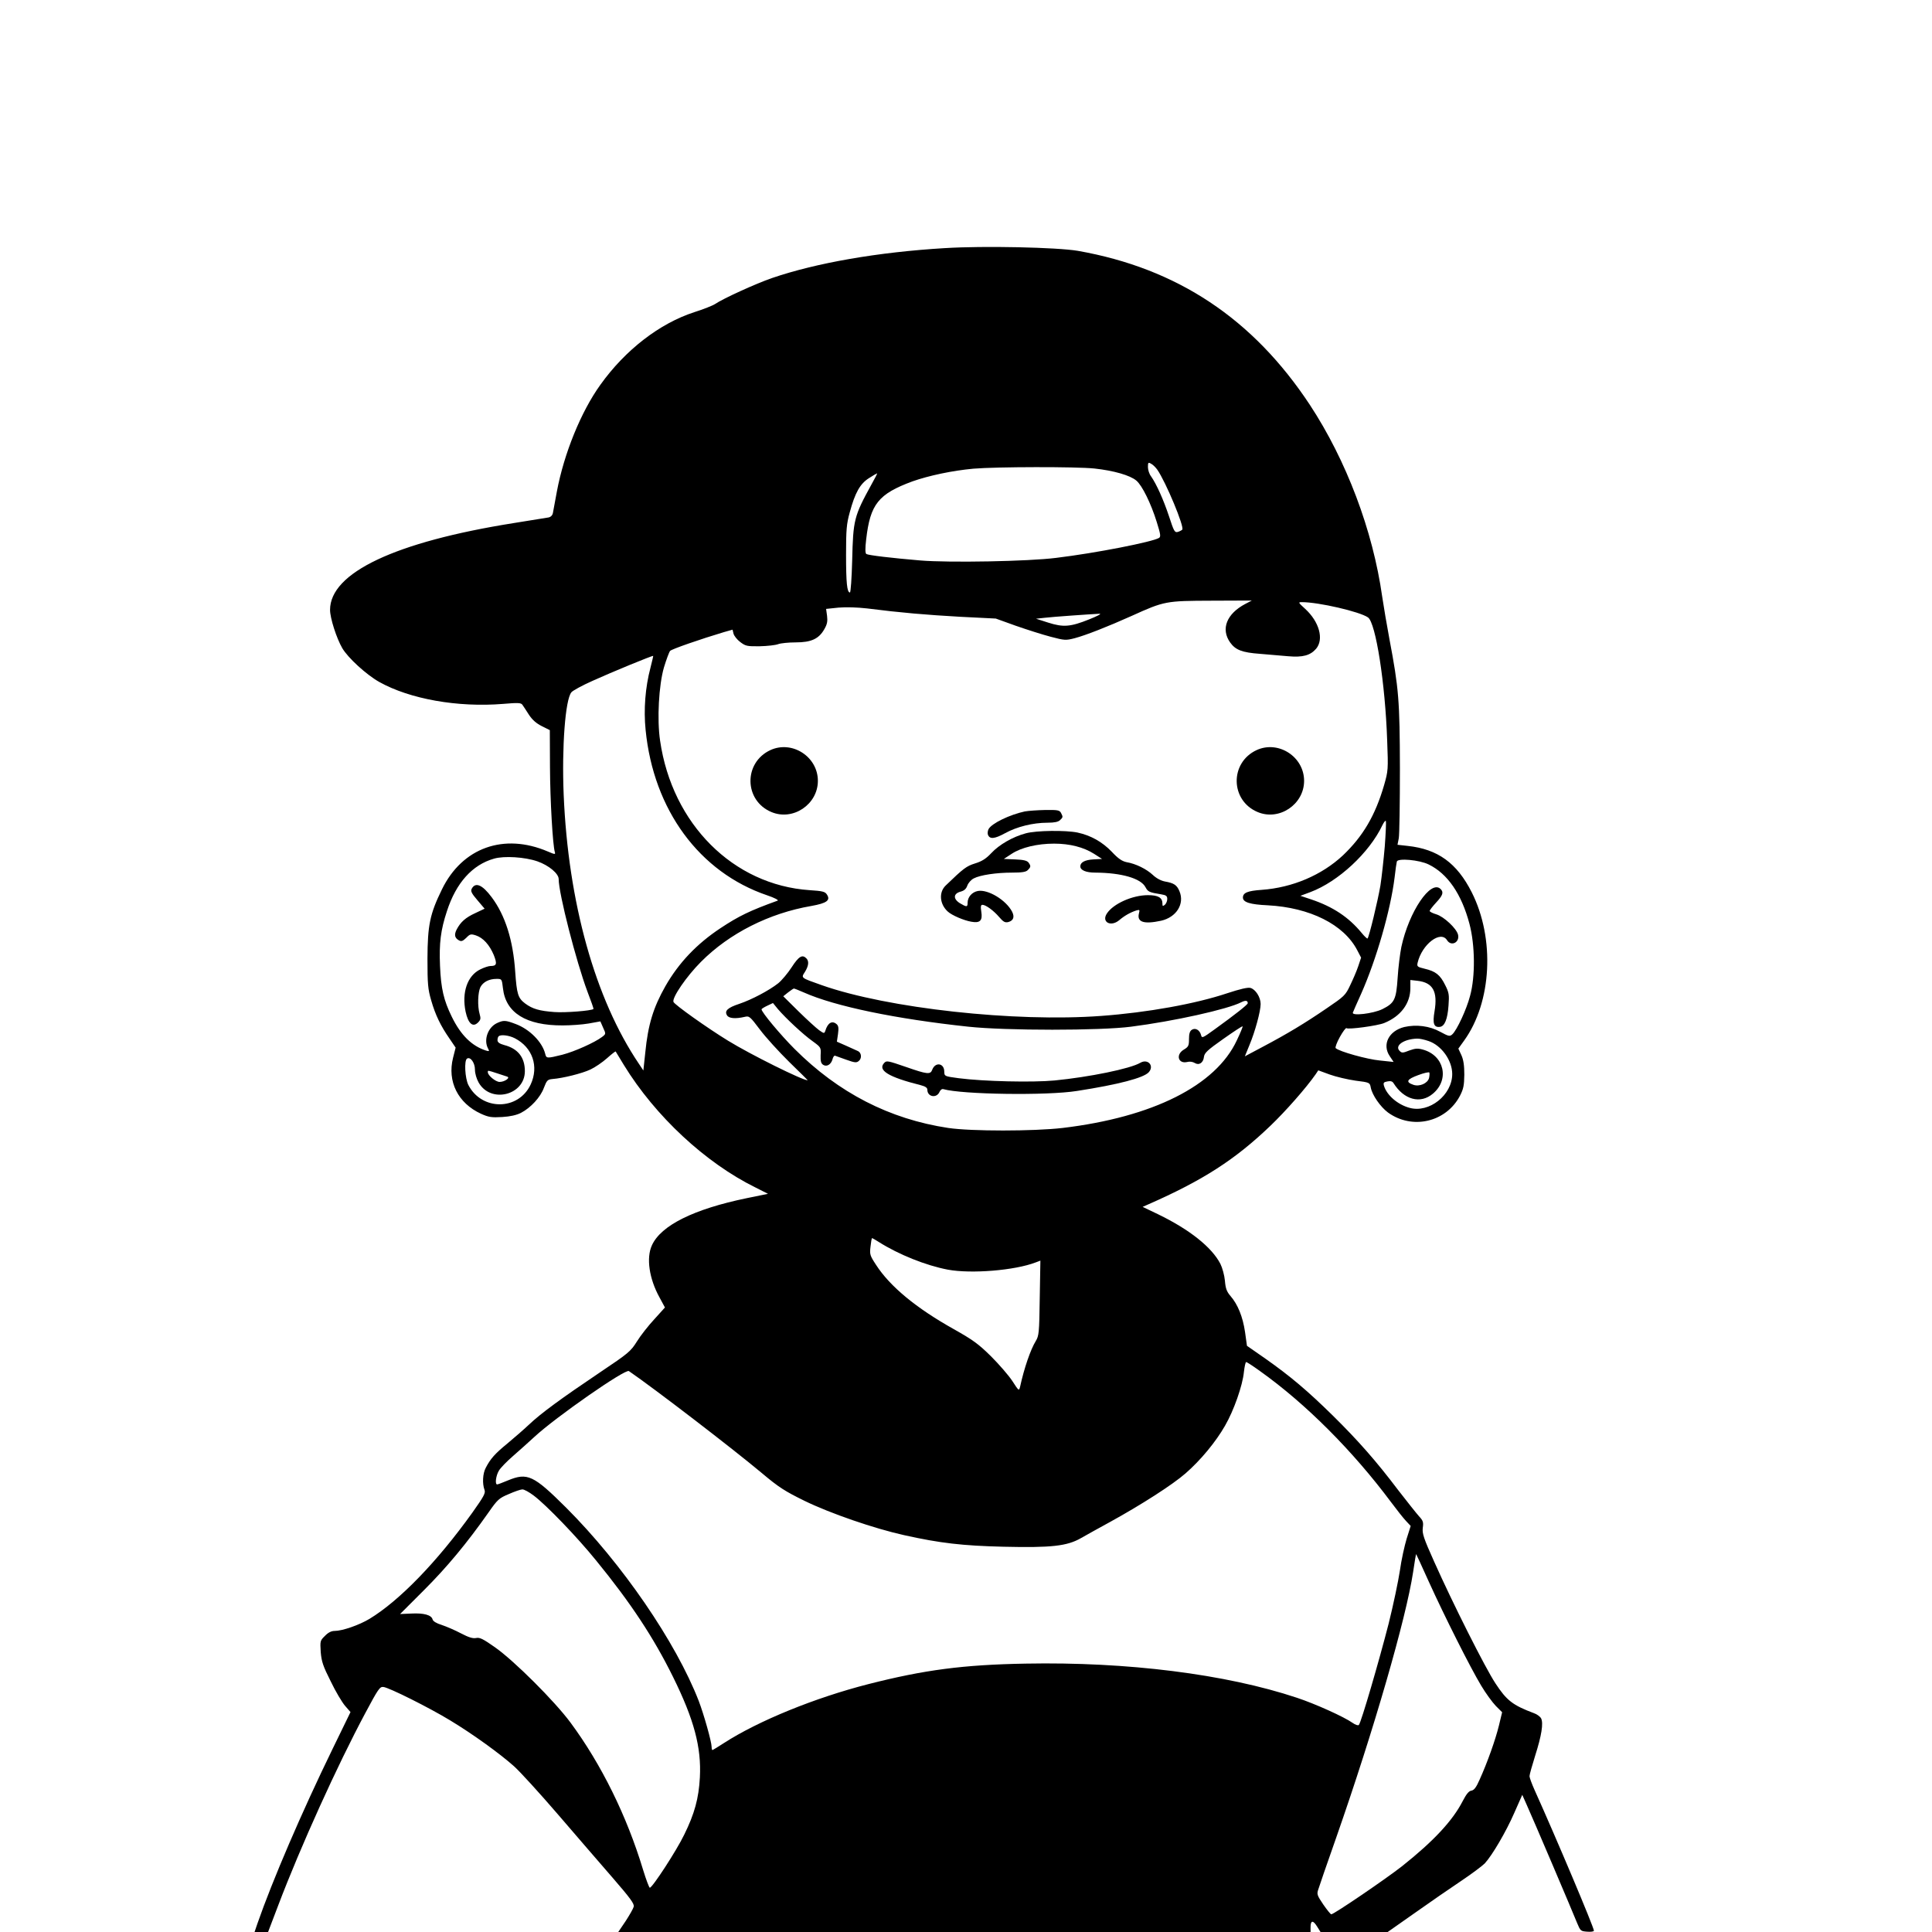<?xml version="1.0" standalone="no"?>
<!DOCTYPE svg PUBLIC "-//W3C//DTD SVG 20010904//EN"
 "http://www.w3.org/TR/2001/REC-SVG-20010904/DTD/svg10.dtd">
<svg version="1.0" xmlns="http://www.w3.org/2000/svg"
 width="1200pt" height="1200pt" viewBox="0 0 1200 1200"
 preserveAspectRatio="xMidYMid meet">
<g transform="translate(0,1200) scale(0.1,-0.1)"
fill="#000000" stroke="none">
<path d="M5870 10459 c-418 -25 -800 -92 -1075 -186 -101 -35 -303 -127 -353
-161 -15 -10 -73 -33 -130 -51 -215 -70 -428 -234 -583 -451 -121 -168 -226
-428 -270 -662 -11 -62 -23 -123 -25 -135 -3 -14 -13 -24 -27 -27 -12 -2 -110
-18 -217 -35 -735 -117 -1140 -308 -1140 -539 0 -51 40 -176 76 -238 36 -61
150 -165 230 -210 190 -106 487 -159 769 -136 93 8 112 7 120 -6 6 -8 24 -36
40 -61 21 -32 46 -54 80 -71 l50 -25 1 -230 c1 -207 17 -482 30 -527 5 -16 1
-16 -43 3 -273 117 -532 24 -658 -235 -75 -153 -89 -222 -90 -431 0 -158 3
-189 23 -258 26 -91 59 -159 114 -238 l38 -56 -16 -63 c-37 -147 30 -282 174
-348 47 -21 65 -24 131 -20 50 3 90 12 117 26 60 31 121 97 142 155 18 47 23
52 53 55 66 5 185 35 236 59 28 13 75 45 103 70 28 25 52 44 54 42 1 -2 24
-40 51 -84 195 -318 507 -608 818 -761 l77 -39 -132 -27 c-329 -68 -533 -169
-589 -293 -36 -78 -17 -207 47 -323 l34 -63 -66 -73 c-37 -40 -86 -102 -108
-138 -39 -62 -52 -73 -231 -193 -242 -163 -365 -253 -440 -324 -33 -31 -94
-84 -135 -118 -77 -63 -104 -94 -133 -150 -19 -35 -22 -98 -8 -136 8 -20 -2
-39 -75 -142 -220 -307 -453 -547 -639 -660 -65 -39 -169 -75 -217 -75 -20 0
-40 -10 -60 -31 -30 -29 -30 -32 -26 -100 5 -59 14 -87 62 -182 30 -63 71
-131 89 -152 l34 -39 -112 -230 c-192 -394 -373 -816 -466 -1083 l-18 -53 42
0 42 0 64 168 c137 361 366 867 540 1192 79 148 90 165 112 162 34 -3 284
-128 414 -207 141 -85 311 -208 398 -286 37 -33 159 -167 271 -297 112 -131
266 -308 341 -395 109 -126 136 -162 131 -180 -3 -12 -26 -52 -50 -89 l-46
-68 2150 0 2150 0 0 29 c0 44 15 46 40 6 l22 -35 208 0 209 0 168 118 c92 65
222 155 288 199 66 44 132 94 147 109 46 50 132 196 183 313 l50 113 28 -63
c36 -79 286 -666 313 -734 20 -48 22 -50 62 -53 23 -2 42 1 42 6 0 21 -233
573 -369 875 -17 38 -31 76 -31 85 0 10 16 66 35 127 40 125 52 202 37 232 -6
11 -26 26 -44 32 -133 50 -170 79 -240 186 -65 99 -265 497 -381 757 -65 145
-74 173 -70 208 5 36 2 45 -24 73 -16 18 -74 91 -129 162 -136 180 -248 307
-405 462 -159 156 -263 244 -419 354 l-115 80 -12 86 c-14 95 -45 171 -90 223
-24 28 -31 47 -35 96 -3 33 -16 80 -28 104 -53 103 -191 213 -387 308 l-96 46
34 15 c341 150 540 278 760 489 94 90 221 234 281 320 l16 24 71 -26 c39 -14
111 -31 160 -38 89 -11 89 -12 95 -43 9 -47 60 -120 107 -155 151 -109 361
-60 447 104 22 43 26 64 27 131 0 57 -5 92 -18 121 l-19 41 36 50 c172 239
192 634 47 921 -92 182 -211 268 -398 288 l-63 7 8 41 c4 22 7 217 7 431 -1
424 -7 499 -65 805 -16 85 -36 204 -45 264 -58 412 -223 847 -449 1191 -353
535 -823 848 -1441 957 -130 22 -584 32 -825 17z m1318 -1376 c53 -76 171
-359 155 -373 -4 -4 -17 -11 -28 -14 -19 -5 -24 5 -54 97 -34 102 -77 199
-112 249 -11 14 -19 40 -19 57 0 28 2 31 19 21 11 -5 28 -22 39 -37z m-390 7
c119 -13 221 -42 260 -75 36 -30 91 -142 127 -258 23 -74 26 -90 14 -98 -41
-25 -391 -94 -639 -124 -171 -22 -666 -31 -845 -16 -177 15 -321 32 -334 40
-7 5 -8 33 -1 91 25 219 76 282 287 360 102 36 248 67 379 79 142 12 638 13
752 1z m-1384 -97 c-110 -200 -115 -221 -121 -475 -3 -109 -9 -198 -14 -198
-18 0 -24 60 -24 235 0 155 3 191 23 263 33 122 64 177 119 212 26 17 49 30
51 30 2 0 -13 -30 -34 -67z m2321 -744 c-116 -61 -154 -156 -94 -240 33 -46
74 -62 184 -70 55 -5 134 -11 176 -15 91 -8 138 5 174 47 49 59 19 167 -68
247 -44 40 -45 42 -21 42 104 0 360 -59 411 -95 48 -34 107 -409 119 -765 7
-180 6 -188 -19 -276 -55 -189 -131 -318 -256 -437 -132 -123 -313 -200 -504
-214 -88 -6 -117 -18 -117 -48 0 -29 44 -43 155 -48 261 -14 472 -119 555
-279 l24 -46 -18 -54 c-10 -30 -33 -83 -50 -118 -29 -62 -37 -69 -146 -143
-136 -93 -244 -158 -397 -239 l-111 -59 29 71 c34 81 69 209 69 254 0 42 -32
92 -64 100 -17 4 -64 -7 -143 -33 -197 -66 -496 -120 -783 -141 -537 -40
-1328 47 -1736 191 -133 47 -129 44 -104 83 23 38 26 66 8 84 -25 25 -47 12
-91 -56 -24 -37 -62 -82 -83 -99 -57 -45 -165 -102 -242 -128 -73 -24 -94 -44
-76 -72 12 -19 53 -22 109 -9 29 7 33 3 95 -79 36 -48 118 -138 182 -201 65
-63 116 -114 115 -114 -33 0 -355 160 -495 246 -129 79 -333 224 -339 241 -10
26 81 159 171 249 176 177 423 302 686 347 95 17 120 35 96 71 -11 18 -28 22
-107 27 -475 32 -854 411 -929 928 -20 133 -8 346 24 456 15 49 32 95 38 102
9 11 191 74 335 117 l53 15 6 -25 c4 -14 22 -37 42 -52 33 -25 42 -27 121 -26
47 1 99 7 114 13 16 6 65 11 109 11 97 0 144 22 178 82 18 31 21 49 17 83 l-6
43 77 8 c47 4 115 2 177 -5 212 -27 368 -40 580 -52 l220 -11 125 -45 c69 -24
166 -55 216 -68 87 -23 94 -23 149 -9 68 18 206 72 355 139 203 92 212 93 495
94 l250 1 -40 -21z m-970 -96 c-117 -47 -161 -50 -255 -20 l-75 24 55 6 c50 6
279 22 340 25 14 0 -15 -15 -65 -35z m-2725 -301 c-32 -121 -43 -259 -30 -386
49 -496 334 -884 755 -1027 45 -15 73 -30 65 -33 -174 -63 -240 -95 -355 -171
-148 -98 -259 -215 -342 -360 -75 -132 -108 -239 -125 -412 l-12 -112 -28 42
c-272 403 -439 1002 -467 1672 -12 295 10 590 48 635 9 11 68 43 131 71 119
54 374 159 377 155 1 -1 -7 -34 -17 -74z m4561 -1110 c-7 -81 -19 -190 -27
-242 -16 -94 -70 -319 -80 -329 -2 -3 -19 13 -37 35 -80 97 -177 162 -314 208
l-66 22 62 23 c173 65 366 244 447 415 10 21 20 32 22 26 2 -6 -1 -78 -7 -158z
m-5263 -92 c71 -25 132 -76 132 -110 0 -90 109 -513 179 -700 22 -57 39 -105
37 -107 -11 -11 -176 -24 -242 -19 -94 7 -136 19 -182 53 -45 34 -52 58 -62
198 -13 195 -62 350 -146 462 -58 78 -101 96 -124 53 -8 -15 -1 -29 35 -71
l45 -53 -57 -27 c-61 -28 -92 -55 -117 -103 -16 -32 -12 -52 15 -67 15 -8 24
-4 45 16 23 24 29 25 60 15 45 -15 84 -58 111 -122 22 -56 18 -68 -21 -68 -11
0 -39 -9 -63 -21 -80 -39 -116 -143 -91 -263 16 -74 45 -99 77 -67 17 17 18
25 10 53 -14 49 -11 135 5 167 17 32 54 51 100 51 33 0 33 0 40 -59 17 -152
144 -231 371 -230 50 0 122 5 162 12 l72 13 17 -39 c18 -39 18 -39 -7 -58 -45
-34 -169 -90 -246 -110 -97 -24 -100 -24 -107 7 -19 73 -97 152 -184 184 -63
24 -75 24 -116 5 -56 -27 -83 -104 -55 -157 10 -18 8 -19 -13 -13 -87 28 -156
95 -212 210 -50 102 -67 174 -73 316 -6 141 4 222 43 340 57 176 158 288 293
326 63 18 191 10 269 -17z m5535 -19 c118 -57 205 -184 254 -369 35 -132 37
-327 4 -447 -22 -85 -82 -213 -110 -239 -16 -15 -23 -13 -75 15 -67 37 -149
47 -224 30 -96 -24 -139 -109 -90 -181 l24 -36 -85 9 c-78 7 -254 56 -275 77
-4 4 7 35 26 69 19 34 37 58 41 55 10 -10 195 15 235 32 103 42 162 122 162
217 l0 50 45 -5 c95 -11 126 -66 105 -190 -13 -76 -4 -101 34 -96 29 4 47 47
53 133 5 66 3 80 -21 127 -31 63 -59 85 -127 101 -46 11 -49 14 -44 37 27 115
143 204 183 140 26 -41 80 -13 68 35 -10 39 -88 112 -135 126 -23 7 -41 16
-41 21 0 5 18 28 40 52 42 45 48 64 28 84 -61 61 -197 -141 -244 -360 -8 -40
-19 -126 -23 -191 -9 -136 -19 -157 -95 -195 -57 -28 -193 -44 -183 -21 3 8
26 61 52 118 94 212 182 518 207 720 5 47 12 92 14 100 7 22 140 10 197 -18z
m-3881 -795 c195 -87 574 -165 1023 -213 233 -25 819 -25 1010 0 266 34 600
108 685 152 26 13 40 11 40 -6 0 -9 -79 -71 -205 -162 -76 -55 -80 -57 -85
-36 -8 31 -35 47 -57 33 -13 -8 -18 -25 -18 -58 0 -41 -3 -48 -33 -66 -51 -31
-34 -90 23 -76 14 4 34 1 45 -6 27 -17 54 0 58 38 3 24 22 42 120 111 64 45
118 81 120 78 2 -2 -14 -41 -36 -87 -131 -281 -522 -477 -1082 -544 -183 -21
-567 -21 -710 0 -365 55 -682 218 -955 491 -86 86 -205 228 -205 246 0 3 16
13 35 22 l36 17 31 -38 c49 -57 157 -158 215 -199 52 -38 53 -39 50 -87 -1
-37 2 -51 16 -60 22 -14 49 2 58 35 3 13 10 23 15 22 5 -2 37 -13 70 -25 53
-19 64 -20 78 -8 20 16 17 50 -4 61 -8 4 -41 19 -73 33 l-59 26 7 48 c5 37 3
51 -9 61 -28 24 -55 8 -70 -42 -6 -17 -8 -17 -38 4 -18 13 -76 66 -128 117
l-95 94 30 24 c17 13 33 24 36 24 4 0 31 -11 61 -24z m-1794 -285 c110 -57
150 -175 98 -287 -76 -163 -304 -164 -387 -3 -21 42 -27 153 -8 164 21 13 49
-26 49 -69 0 -24 10 -57 23 -80 75 -132 287 -79 287 71 0 85 -43 140 -128 162
-29 8 -42 17 -42 30 0 10 3 21 7 24 12 13 64 7 101 -12z m5675 -17 c80 -27
147 -120 147 -205 0 -130 -143 -244 -265 -210 -74 20 -141 78 -159 137 -5 18
-2 23 21 27 20 4 31 1 38 -10 65 -104 167 -132 245 -66 105 88 70 238 -63 274
-32 9 -48 7 -84 -6 -40 -16 -47 -16 -60 -2 -32 32 25 73 108 76 14 1 46 -6 72
-15z m-5787 -200 c27 -9 56 -18 64 -21 22 -7 -16 -33 -47 -33 -24 0 -73 40
-73 60 0 13 -3 13 56 -6z m5790 -30 c-9 -33 -59 -55 -97 -42 -50 17 -42 34 29
60 37 14 69 21 70 16 2 -5 1 -20 -2 -34z m-3418 -1018 c125 -79 293 -146 429
-172 146 -27 416 -5 546 45 l29 11 -4 -232 c-3 -217 -5 -235 -25 -268 -32 -52
-72 -168 -97 -283 -7 -28 -8 -27 -48 35 -23 35 -83 104 -132 153 -78 77 -112
102 -233 170 -232 130 -395 264 -482 399 -38 58 -40 65 -34 114 3 29 7 52 10
52 2 0 20 -11 41 -24z m2368 -802 c285 -203 576 -495 814 -814 35 -47 76 -99
93 -117 l29 -31 -25 -79 c-13 -43 -33 -132 -42 -198 -10 -66 -41 -214 -70
-330 -59 -230 -171 -615 -185 -629 -5 -5 -22 1 -39 13 -52 37 -231 118 -346
156 -441 147 -1055 224 -1684 212 -390 -7 -630 -39 -976 -127 -333 -85 -684
-228 -898 -366 -37 -24 -70 -44 -72 -44 -3 0 -5 9 -5 19 0 32 -48 202 -80 286
-142 366 -476 853 -824 1201 -202 201 -240 219 -361 169 -33 -14 -63 -25 -67
-25 -15 0 -8 55 11 86 10 17 49 57 87 90 37 32 98 87 134 120 133 123 564 423
586 408 159 -109 641 -479 824 -632 108 -91 145 -114 267 -174 160 -78 433
-172 618 -213 224 -50 365 -66 618 -72 299 -7 395 4 482 54 33 19 114 64 180
100 191 105 388 231 469 302 94 82 188 196 245 296 54 93 109 249 117 333 4
34 10 62 14 62 5 0 43 -25 86 -56z m-4510 -774 c78 -59 269 -257 387 -403 214
-262 356 -477 477 -722 131 -265 177 -438 167 -625 -7 -130 -33 -225 -97 -355
-47 -98 -198 -330 -214 -330 -4 0 -23 50 -42 112 -101 335 -260 656 -450 913
-99 134 -351 385 -469 468 -74 52 -95 63 -118 58 -21 -4 -46 4 -94 29 -36 19
-89 42 -119 52 -33 10 -54 23 -57 34 -7 28 -54 41 -132 37 l-70 -3 150 150
c142 142 265 290 400 482 55 79 65 88 125 113 36 16 74 29 84 29 11 1 43 -17
72 -39z m5559 -535 c97 -214 258 -534 325 -645 28 -47 69 -103 90 -125 l40
-40 -20 -83 c-21 -86 -71 -228 -120 -336 -21 -48 -34 -65 -51 -68 -16 -2 -31
-21 -54 -65 -62 -121 -180 -248 -375 -403 -100 -79 -425 -300 -441 -300 -5 0
-27 28 -50 61 -38 56 -41 65 -31 93 5 17 55 162 111 321 235 672 434 1362 478
1650 9 63 18 114 19 112 1 -1 37 -78 79 -172z"/>
<path d="M4785 7341 c-168 -78 -164 -314 7 -385 134 -56 288 48 288 194 0 150
-160 253 -295 191z"/>
<path d="M7805 7341 c-168 -78 -164 -314 7 -385 134 -56 288 48 288 194 0 150
-160 253 -295 191z"/>
<path d="M6365 6960 c-93 -20 -206 -74 -225 -110 -5 -10 -7 -25 -4 -34 11 -30
41 -27 107 9 73 40 172 65 264 65 42 0 66 5 77 16 19 18 19 20 6 45 -9 17 -21
19 -98 18 -48 -1 -105 -5 -127 -9z"/>
<path d="M6371 6824 c-79 -21 -165 -70 -214 -123 -32 -34 -58 -51 -101 -64
-54 -17 -71 -30 -182 -137 -44 -42 -38 -116 13 -162 25 -23 99 -55 146 -63 54
-10 71 7 62 62 -5 32 -3 43 7 43 21 0 70 -36 104 -76 26 -30 36 -36 57 -31 32
9 40 32 23 65 -38 72 -149 139 -212 128 -37 -7 -64 -38 -64 -73 0 -28 -6 -28
-48 -3 -43 27 -41 60 5 72 22 6 34 17 41 37 6 17 24 37 40 45 40 21 140 36
239 36 61 0 86 4 97 16 19 19 20 25 4 47 -10 12 -32 17 -83 19 l-70 3 49 32
c59 39 159 63 263 63 98 0 183 -22 248 -63 l50 -32 -55 -3 c-51 -3 -80 -18
-80 -43 0 -24 35 -39 93 -39 164 -1 284 -36 312 -91 15 -28 23 -32 98 -44 30
-5 37 -10 37 -29 0 -13 -7 -29 -15 -36 -13 -10 -15 -9 -15 8 0 37 -27 52 -90
52 -96 0 -215 -53 -255 -114 -35 -53 24 -85 76 -42 34 29 70 49 107 61 21 6
22 4 16 -19 -13 -53 30 -68 137 -45 95 21 148 104 115 183 -16 39 -34 51 -91
61 -25 5 -53 20 -75 41 -39 36 -104 69 -163 79 -28 6 -52 22 -92 65 -60 62
-130 101 -213 119 -74 15 -256 13 -321 -5z"/>
<path d="M5493 5399 c-45 -46 25 -89 225 -139 30 -8 42 -16 42 -29 0 -44 57
-54 75 -14 6 14 16 21 25 18 116 -33 643 -41 830 -11 258 40 413 81 445 116
36 40 -5 86 -52 59 -62 -37 -318 -89 -533 -110 -137 -13 -440 -6 -595 14 -89
12 -89 12 -90 41 0 53 -56 62 -75 11 -11 -30 -31 -28 -160 17 -116 40 -123 41
-137 27z"/>
</g>
</svg>
